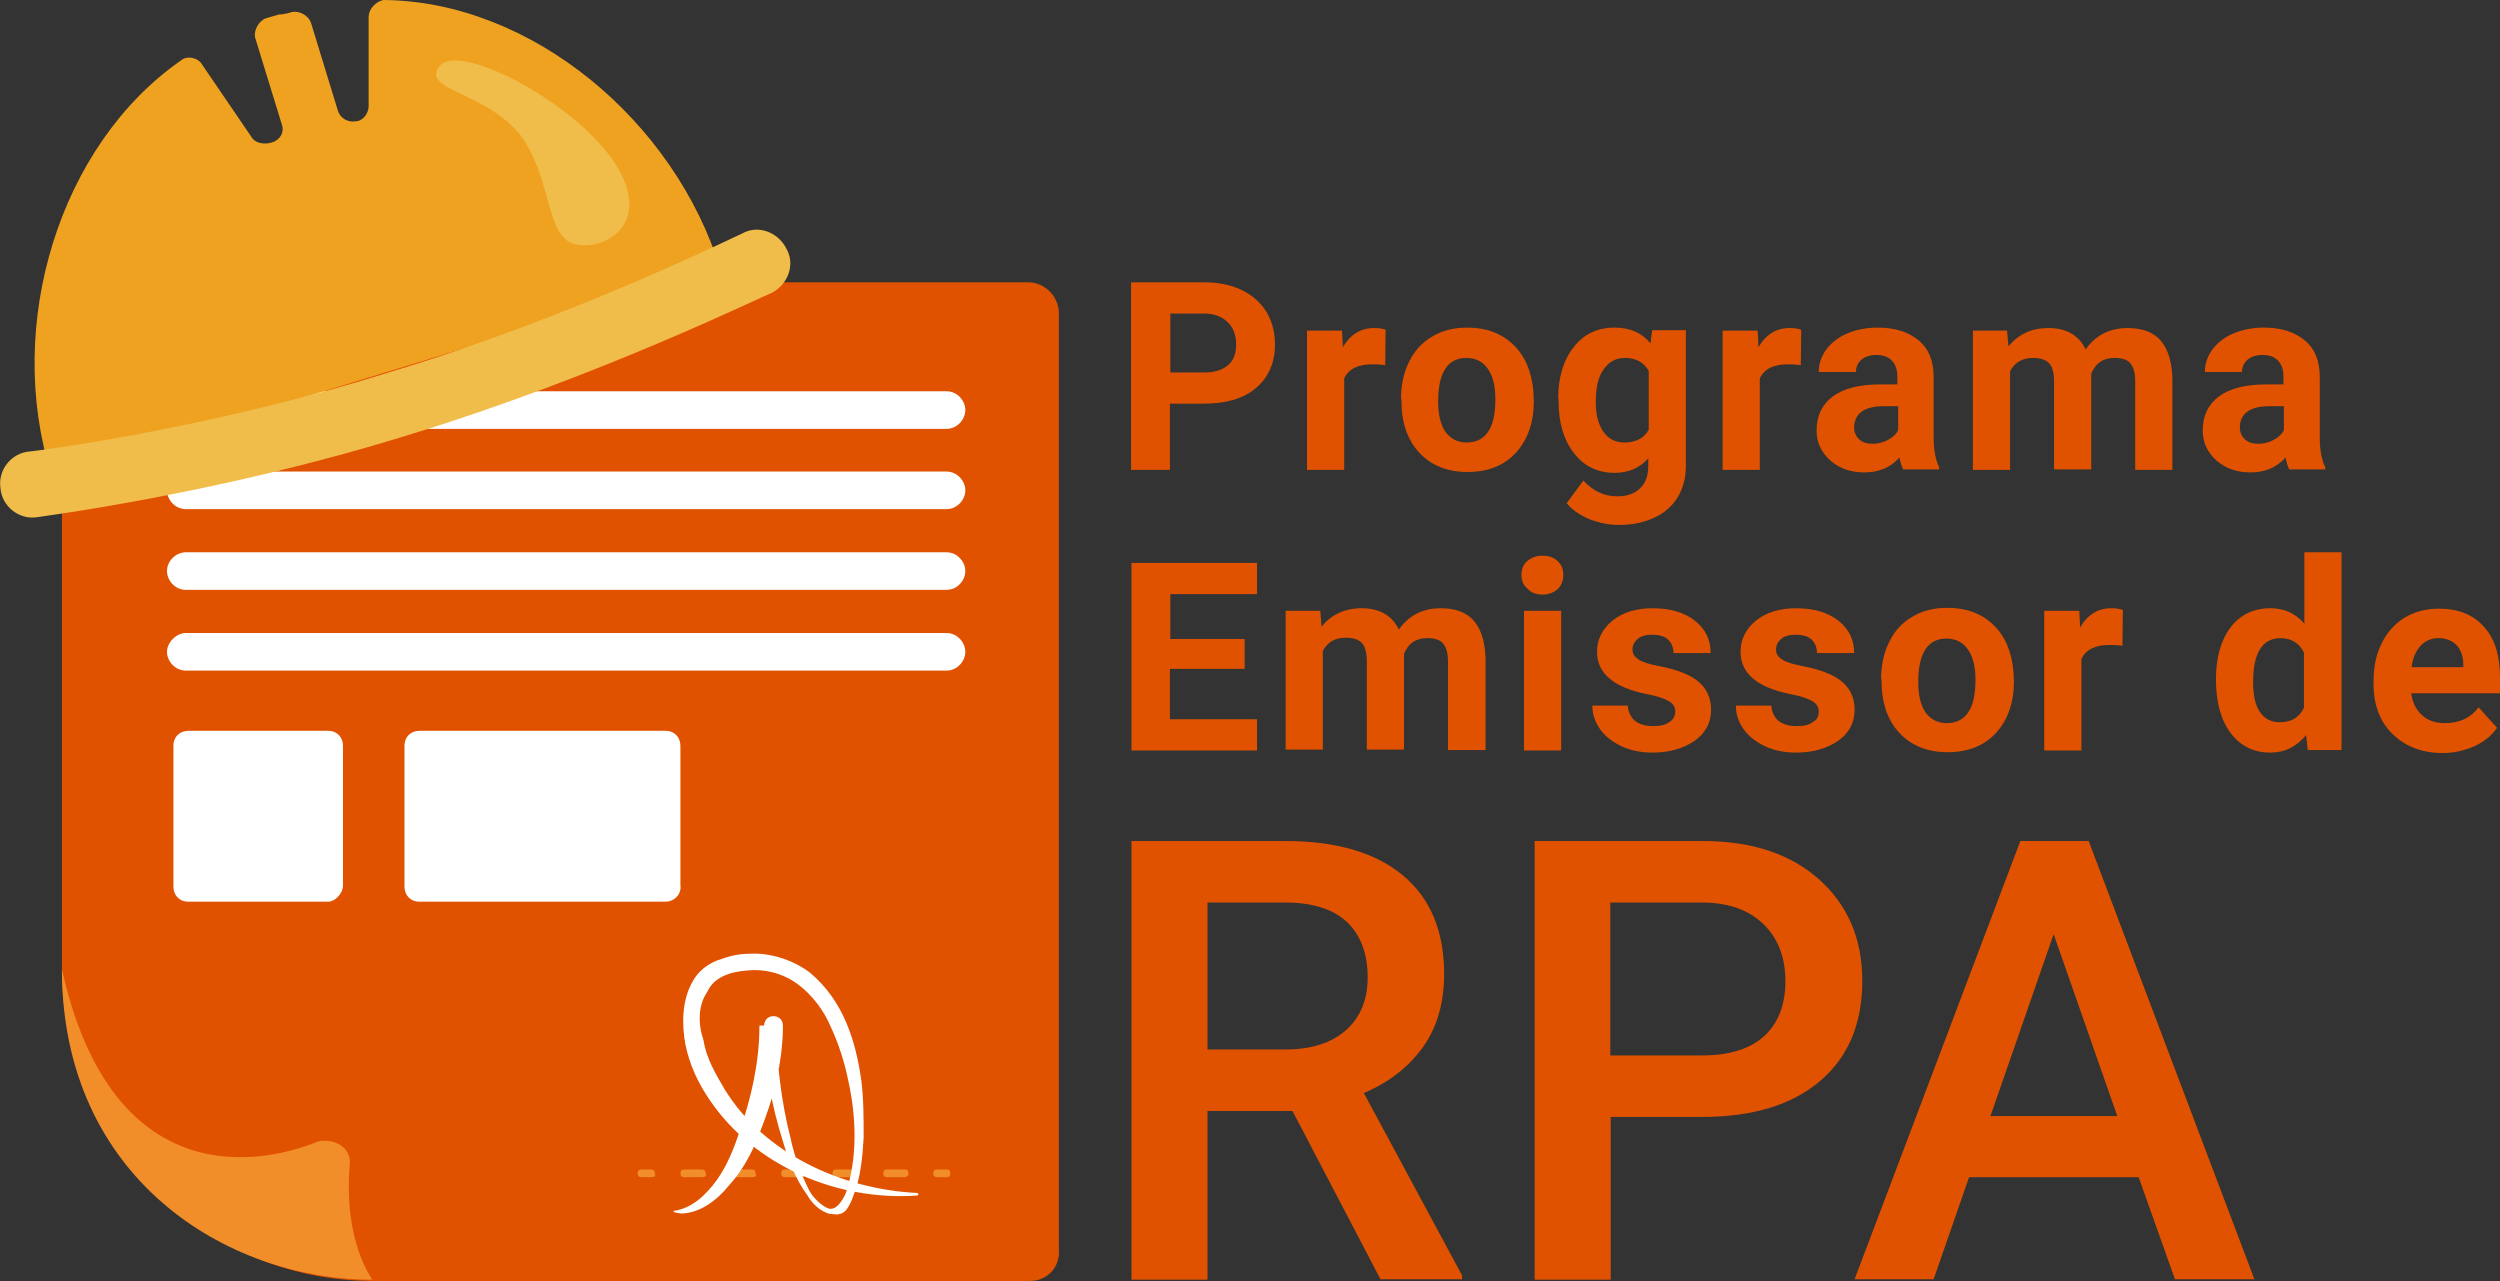 <?xml version="1.0" encoding="UTF-8"?>
<svg enable-background="new 0 0 585.3 299.9" version="1.1" viewBox="0 0 585.3 299.9" xml:space="preserve" xmlns="http://www.w3.org/2000/svg">
<rect x="0" y="0" width="585.3" height="299.9" fill="#333333" stroke="none"/>
<style type="text/css">
	.st0{fill:#E15200;}
	.st1{fill:#F28E2A;}
	.st2{fill:#FFFFFF;}
	.st3{fill:#EFA220;}
	.st4{fill:#F1BD4A;}
</style>
			<path class="st0" d="m241.1 299.9h-153.6c-40.3 0-73-32.7-73-73v-153.6c0-4.1 3.5-7.2 7.2-7.2h219c4.1 0 7.2 3.5 7.2 7.2v219c0.4 4.4-2.7 7.6-6.8 7.6z"/>
			<path class="st1" d="m81.9 272.5c-1.6 18.2 5.3 27.1 5.3 27.1-34.3 0-72.7-23.9-72.7-72.7 11 49.7 43.1 47.2 60.1 40.3 3.8-0.7 7.6 1.5 7.3 5.3z"/>
			<path class="st2" d="m221.6 100.4h-178.1c-2.5 0-4.4-2.2-4.4-4.4s2.2-4.4 4.4-4.4h178.1c2.5 0 4.4 2.2 4.4 4.4s-1.9 4.4-4.4 4.4z"/>
			<path class="st2" d="m221.6 119.2h-178.1c-2.5 0-4.4-2.2-4.4-4.4s2.2-4.4 4.4-4.4h178.1c2.5 0 4.4 2.2 4.4 4.4s-1.9 4.4-4.4 4.4z"/>
			<path class="st2" d="m221.6 138.1h-178.1c-2.5 0-4.4-2.2-4.4-4.4 0-2.5 2.2-4.4 4.4-4.4h178.1c2.5 0 4.4 2.2 4.4 4.4s-1.9 4.4-4.4 4.4z"/>
			<path class="st2" d="m221.6 157h-178.1c-2.5 0-4.4-2.2-4.4-4.4s2.2-4.4 4.4-4.4h178.1c2.5 0 4.4 2.2 4.4 4.4s-1.9 4.4-4.4 4.4z"/>
				<path class="st1" d="m152.4 275.6h-2.2c-0.6 0-0.9-0.3-0.9-0.9s0.3-0.9 0.9-0.9h2.2c0.6 0 0.9 0.3 0.9 0.9 0.3 0.6 0 0.9-0.9 0.9z"/>
				<path class="st1" d="m211.8 275.6h-4.1c-0.6 0-0.9-0.3-0.9-0.9s0.3-0.9 0.9-0.9h4.1c0.6 0 0.9 0.3 0.9 0.9 0.1 0.6-0.6 0.9-0.9 0.9zm-12.2 0h-3.8c-0.6 0-0.9-0.3-0.9-0.9s0.3-0.9 0.9-0.9h4.1c0.6 0 0.9 0.3 0.9 0.9s-0.3 0.9-1.2 0.9zm-11.7 0h-4.1c-0.6 0-0.9-0.3-0.9-0.9s0.3-0.9 0.9-0.9h4.1c0.6 0 0.9 0.3 0.9 0.9 0.4 0.6-0.3 0.9-0.9 0.9zm-11.9 0h-4.1c-0.6 0-0.9-0.3-0.9-0.9s0.3-0.9 0.9-0.9h4.1c0.6 0 0.9 0.3 0.9 0.9 0.3 0.6 0 0.9-0.9 0.9zm-11.7 0h-4.1c-0.6 0-0.9-0.3-0.9-0.9s0.3-0.9 0.9-0.9h4.1c0.6 0 0.9 0.3 0.9 0.9 0.4 0.6-0.2 0.9-0.9 0.9z"/>
				<path class="st1" d="m221.6 275.6h-2.2c-0.6 0-0.9-0.3-0.9-0.9s0.3-0.9 0.9-0.9h2.2c0.6 0 0.9 0.3 0.9 0.9s-0.3 0.9-0.9 0.9z"/>
			<path class="st2" d="m157.7 283.5c4.4-0.6 7.6-3.8 10.1-7.2 2.5-3.5 4.1-7.6 5.3-11.3 2.8-7.9 4.7-16.4 4.7-24.9h3.8c0.3 8.8 1.3 17.9 3.5 26.4 0.9 4.4 2.5 8.5 4.4 12.3 0.9 1.6 2.8 3.5 4.4 4.1s3.1-1.3 4.1-3.5c2.8-8.2 2.5-17.9 0.6-26.4-0.9-4.4-2.2-8.5-4.1-12.6-1.6-3.8-4.4-7.6-7.9-10.1s-7.6-3.5-11.6-3.1c-4.1 0.3-7.9 1.6-9.4 5-2.2 3.1-2.2 7.6-0.9 11.3 0.6 4.1 2.8 7.9 5 11.6 9.1 14.8 27.1 23.3 45 24.2 0 0 0.3 0 0.3 0.3 0 0 0 0.3-0.3 0.3-18.2 1.3-37.8-6.6-48.5-22.3-2.8-4.1-4.7-8.2-5.7-12.9-0.9-4.7-0.9-10.4 1.6-14.8 1.3-2.5 3.5-4.1 5.7-5 2.5-0.9 4.7-1.6 7.6-1.6 4.7-0.3 10.1 1.3 14.2 4.4 7.9 6.6 10.7 16 12 24.9 0.6 4.4 0.6 9.1 0.6 13.8-0.3 4.4-0.6 9.1-2.5 13.8-0.3 0.9-0.9 2.2-1.6 3.1-0.3 0.3-0.9 0.9-1.6 0.9-0.6 0.3-1.3 0-2.2 0-2.5-0.6-4.4-2.8-5.3-4.4-2.8-3.8-4.4-8.2-5.7-12.6-2.8-8.8-4.4-17.9-4.4-27.1 0-0.9 0.6-2.2 2.2-2.2 0.9 0 2.2 0.6 2.2 2.2 0 4.4-0.6 8.8-1.6 13.2s-2.5 8.5-4.1 12.6-3.8 8.2-6.9 11.6c-2.8 3.5-6.9 6.6-11.3 6.6-1.7-0.3-1.7-0.3-1.7-0.6z"/>
			<path class="st2" d="m76.9 211.1h-32.8c-2.2 0-3.5-1.6-3.5-3.5v-33c0-2.2 1.6-3.5 3.5-3.5h32.7c2.2 0 3.5 1.6 3.5 3.5v32.7c0 1.9-1.9 3.8-3.4 3.8z"/>
			<path class="st2" d="m155.8 211.1h-57.6c-2.2 0-3.5-1.6-3.5-3.5v-33c0-2.2 1.6-3.5 3.5-3.5h57.6c2.2 0 3.5 1.6 3.5 3.5v32.7c0.3 1.9-1.3 3.8-3.5 3.8z"/>
					<path class="st3" d="m86.3 4.1v20.8c0 1.6-1.3 3.5-3.1 3.5-1.6 0.3-3.5-0.6-4.1-2.5l-6.3-20.6c-0.6-1.6-2.5-2.8-4.4-2.5-0.9 0.3-2.2 0.6-3.1 0.6-0.9 0.3-2.2 0.6-3.1 0.9-1.6 0.6-2.8 2.8-2.5 4.4l6.3 20.5c0.6 1.6-0.3 3.5-2.2 4.1-1.6 0.6-3.8 0.3-4.7-0.9l-11.8-17.3c-0.9-1.6-3.5-2.2-5-0.9-28.4 19.8-41.3 61.9-30.3 96.9l21.7-6.6 113.3-34.7 21.7-6.6c-10.7-34.9-44.3-62.9-78.9-63.2-1.6 0.3-3.5 1.9-3.5 4.1z"/>
					<path class="st4" d="m95.4 101.9c-44.4 13.8-85.3 18.9-86.8 19.2-4.1 0.6-8.2-2.5-8.5-6.9-0.6-4.1 2.5-8.2 6.9-8.5 0.3 0 41.2-5 84.3-18.6 43.1-12.9 82.1-32.4 82.4-32.4 3.8-2.2 8.5-0.3 10.4 3.5 2.2 3.8 0.3 8.5-3.5 10.4-1.8 0.6-40.8 19.8-85.2 33.3z"/>
					<path class="st4" d="m103 15.4c4.7-5.7 33.4 9.4 41.8 24.2s-6.3 20.1-11.6 17-4.4-15.4-11.3-24.9c-8.2-10.3-23.7-10.6-18.9-16.3z"/>
	<path class="st0" d="m273.9 94.5v15.5h-9.1v-43.9h17.2c3.3 0 6.2 0.6 8.7 1.8s4.4 2.9 5.8 5.1c1.3 2.2 2 4.8 2 7.6 0 4.3-1.5 7.7-4.4 10.2s-7 3.7-12.2 3.7h-8zm0-7.3h8.1c2.4 0 4.2-0.6 5.5-1.7s1.9-2.7 1.9-4.8c0-2.2-0.6-3.9-1.9-5.2s-3-2-5.2-2.1h-8.3v13.8z"/>
	<path class="st0" d="m324.3 85.5c-1.2-0.2-2.2-0.2-3.1-0.2-3.3 0-5.5 1.1-6.5 3.3v21.4h-8.7v-32.6h8.2l0.2 3.9c1.7-3 4.2-4.5 7.3-4.5 1 0 1.9 0.1 2.7 0.4l-0.1 8.3z"/>
	<path class="st0" d="m328 93.4c0-3.2 0.6-6.1 1.9-8.7 1.2-2.5 3-4.5 5.4-5.9 2.3-1.4 5.1-2.1 8.2-2.1 4.4 0 8 1.3 10.8 4s4.3 6.4 4.7 11l0.1 2.2c0 5-1.4 9-4.2 12.1-2.8 3-6.5 4.5-11.3 4.5-4.7 0-8.5-1.5-11.3-4.5s-4.2-7.1-4.2-12.3v-0.3zm8.7 0.6c0 3.1 0.6 5.5 1.7 7.1 1.2 1.6 2.8 2.5 5 2.5 2.1 0 3.8-0.8 4.9-2.4 1.2-1.6 1.8-4.2 1.8-7.8 0-3-0.6-5.4-1.8-7.1s-2.9-2.5-5-2.5-3.8 0.8-4.9 2.5c-1.1 1.6-1.7 4.2-1.7 7.7z"/>
	<path class="st0" d="m364.8 93.4c0-5 1.2-9 3.6-12.1s5.6-4.6 9.6-4.6c3.6 0 6.4 1.2 8.4 3.7l0.4-3.1h7.9v31.6c0 2.9-0.6 5.3-1.9 7.5-1.3 2.1-3.1 3.7-5.5 4.8s-5.1 1.7-8.3 1.7c-2.4 0-4.7-0.5-7-1.4-2.3-1-4-2.2-5.2-3.7l3.9-5.3c2.2 2.4 4.8 3.7 7.9 3.7 2.3 0 4.1-0.6 5.4-1.9 1.3-1.2 1.9-3 1.9-5.3v-1.7c-2 2.3-4.7 3.4-7.9 3.4-3.9 0-7.1-1.5-9.5-4.6s-3.6-7.1-3.6-12.2v-0.5zm8.8 0.7c0 3 0.6 5.3 1.8 7s2.8 2.5 4.9 2.5c2.7 0 4.6-1 5.7-3v-13.8c-1.2-2-3-3-5.6-3-2.1 0-3.7 0.9-4.9 2.6-1.3 1.7-1.9 4.3-1.9 7.7z"/>
	<path class="st0" d="m421.6 85.5c-1.2-0.2-2.2-0.2-3.1-0.2-3.3 0-5.5 1.1-6.5 3.3v21.4h-8.7v-32.6h8.2l0.2 3.9c1.7-3 4.2-4.5 7.3-4.5 1 0 1.9 0.1 2.7 0.4l-0.1 8.3z"/>
	<path class="st0" d="m445.6 110c-0.4-0.8-0.7-1.8-0.9-2.9-2.1 2.4-4.9 3.5-8.2 3.5-3.2 0-5.8-0.9-8-2.8-2.1-1.9-3.2-4.2-3.2-7 0-3.5 1.3-6.1 3.8-8 2.6-1.9 6.3-2.8 11.1-2.8h4v-1.9c0-1.5-0.4-2.7-1.2-3.6s-2-1.4-3.7-1.4c-1.5 0-2.6 0.4-3.5 1.1-0.8 0.7-1.3 1.7-1.3 2.9h-8.7c0-1.9 0.6-3.6 1.7-5.2 1.2-1.6 2.8-2.9 4.9-3.8s4.5-1.4 7.2-1.4c4 0 7.2 1 9.6 3s3.5 4.9 3.5 8.5v14.2c0 3.1 0.5 5.4 1.3 7v0.5h-8.4zm-7.2-6.1c1.3 0 2.5-0.3 3.6-0.9s1.9-1.3 2.4-2.3v-5.6h-3.3c-4.4 0-6.7 1.5-7 4.5v0.5c0 1.1 0.4 2 1.1 2.7 0.8 0.8 1.9 1.1 3.2 1.1z"/>
	<path class="st0" d="m469.9 77.4l0.3 3.7c2.3-2.8 5.4-4.3 9.4-4.3 4.2 0 7.1 1.7 8.7 5 2.3-3.3 5.6-5 9.8-5 3.5 0 6.2 1 7.9 3.1s2.6 5.2 2.6 9.3v20.8h-8.7v-20.8c0-1.9-0.4-3.2-1.1-4.1s-2-1.3-3.8-1.3c-2.6 0-4.4 1.2-5.4 3.7v22.4h-8.7v-20.7c0-1.9-0.4-3.3-1.1-4.1s-2-1.3-3.8-1.3c-2.5 0-4.3 1-5.4 3.1v23.1h-8.7v-32.6h8z"/>
	<path class="st0" d="m536 110c-0.4-0.8-0.7-1.8-0.9-2.9-2.1 2.4-4.9 3.5-8.2 3.5-3.2 0-5.8-0.9-8-2.8-2.1-1.9-3.2-4.2-3.2-7 0-3.5 1.3-6.1 3.8-8 2.6-1.9 6.3-2.8 11.1-2.8h4v-1.9c0-1.5-0.4-2.7-1.2-3.6s-2-1.4-3.7-1.4c-1.5 0-2.6 0.4-3.5 1.1-0.8 0.7-1.3 1.7-1.3 2.9h-8.7c0-1.9 0.6-3.6 1.7-5.2 1.2-1.6 2.8-2.9 4.9-3.8s4.5-1.4 7.2-1.4c4 0 7.2 1 9.6 3s3.5 4.9 3.5 8.5v14.2c0 3.1 0.5 5.4 1.3 7v0.5h-8.4zm-7.3-6.1c1.3 0 2.5-0.3 3.6-0.9s1.9-1.3 2.4-2.3v-5.6h-3.3c-4.4 0-6.7 1.5-7 4.5v0.5c0 1.1 0.4 2 1.1 2.7 0.9 0.8 1.9 1.1 3.2 1.1z"/>
	<path class="st0" d="m291.3 156.6h-17.4v11.8h20.4v7.3h-29.4v-43.9h29.4v7.3h-20.3v10.5h17.4v7z"/>
	<path class="st0" d="m309.1 143l0.3 3.7c2.3-2.8 5.4-4.3 9.4-4.3 4.2 0 7.1 1.7 8.7 5 2.3-3.3 5.6-5 9.8-5 3.5 0 6.2 1 7.9 3.1s2.6 5.2 2.6 9.3v20.8h-8.8v-20.8c0-1.9-0.4-3.2-1.1-4.1s-2-1.3-3.8-1.3c-2.6 0-4.4 1.2-5.4 3.7v22.4h-8.7v-20.8c0-1.9-0.4-3.3-1.1-4.1s-2-1.3-3.8-1.3c-2.5 0-4.3 1-5.4 3.1v23.1h-8.7v-32.5h8.1z"/>
	<path class="st0" d="m356.2 134.6c0-1.3 0.4-2.4 1.3-3.2s2.1-1.3 3.6-1.3 2.7 0.4 3.6 1.3c0.9 0.8 1.3 1.9 1.3 3.2s-0.4 2.4-1.3 3.3c-0.9 0.8-2.1 1.3-3.5 1.3-1.5 0-2.7-0.4-3.5-1.3-1.1-0.9-1.5-2-1.5-3.3zm9.3 41.1h-8.7v-32.7h8.7v32.7z"/>
	<path class="st0" d="m392.2 166.6c0-1.1-0.5-1.9-1.6-2.5s-2.8-1.2-5.1-1.6c-7.8-1.6-11.6-4.9-11.6-9.9 0-2.9 1.2-5.3 3.6-7.3 2.4-1.9 5.5-2.9 9.4-2.9 4.1 0 7.5 1 9.9 2.9 2.5 2 3.7 4.5 3.7 7.6h-8.7c0-1.2-0.4-2.3-1.2-3.1s-2.1-1.2-3.8-1.2c-1.5 0-2.6 0.3-3.4 1s-1.2 1.5-1.2 2.5 0.5 1.7 1.4 2.3 2.5 1.1 4.6 1.5 4 0.9 5.5 1.5c4.6 1.7 6.9 4.6 6.9 8.8 0 3-1.3 5.4-3.8 7.2-2.6 1.8-5.9 2.8-9.9 2.8-2.7 0-5.2-0.5-7.3-1.5s-3.8-2.3-5-4-1.8-3.5-1.8-5.5h8.3c0.1 1.5 0.7 2.7 1.7 3.6 1.1 0.8 2.5 1.2 4.3 1.2 1.7 0 2.9-0.3 3.8-1 0.8-0.5 1.3-1.3 1.3-2.4z"/>
	<path class="st0" d="m425.8 166.6c0-1.1-0.5-1.9-1.6-2.5s-2.8-1.2-5.1-1.6c-7.8-1.6-11.6-4.9-11.6-9.9 0-2.9 1.2-5.3 3.6-7.3 2.4-1.9 5.5-2.9 9.4-2.9 4.1 0 7.5 1 9.9 2.9 2.5 2 3.7 4.5 3.7 7.6h-8.7c0-1.2-0.4-2.3-1.2-3.1s-2.1-1.2-3.8-1.2c-1.5 0-2.6 0.3-3.4 1s-1.2 1.5-1.2 2.5 0.5 1.7 1.4 2.3 2.5 1.1 4.6 1.5 4 0.9 5.5 1.5c4.6 1.7 6.9 4.6 6.9 8.8 0 3-1.3 5.4-3.8 7.2-2.6 1.8-5.9 2.8-9.9 2.8-2.7 0-5.2-0.5-7.3-1.5s-3.8-2.3-5-4-1.8-3.5-1.8-5.5h8.3c0.1 1.5 0.7 2.7 1.7 3.6 1.1 0.8 2.5 1.2 4.3 1.2 1.7 0 2.9-0.3 3.8-1 0.9-0.5 1.3-1.3 1.3-2.4z"/>
	<path class="st0" d="m440.4 159c0-3.2 0.6-6.1 1.9-8.7 1.2-2.5 3-4.5 5.4-5.9 2.3-1.4 5.1-2.1 8.2-2.1 4.4 0 8 1.3 10.8 4s4.3 6.4 4.7 11l0.1 2.2c0 5-1.4 9-4.2 12.1-2.8 3-6.5 4.5-11.3 4.5-4.7 0-8.5-1.5-11.3-4.5s-4.2-7.1-4.2-12.3v-0.3zm8.7 0.7c0 3.1 0.6 5.5 1.7 7.1 1.2 1.6 2.8 2.5 5 2.5 2.1 0 3.8-0.8 4.9-2.4 1.2-1.6 1.8-4.2 1.8-7.8 0-3-0.6-5.4-1.8-7.1s-2.9-2.5-5-2.5-3.8 0.8-4.9 2.5c-1.1 1.6-1.7 4.2-1.7 7.7z"/>
	<path class="st0" d="m496.9 151.2c-1.2-0.2-2.2-0.2-3.1-0.2-3.3 0-5.5 1.1-6.5 3.3v21.4h-8.7v-32.7h8.2l0.2 3.9c1.7-3 4.2-4.5 7.3-4.5 1 0 1.9 0.1 2.7 0.4l-0.1 8.4z"/>
	<path class="st0" d="m518.8 159.1c0-5.1 1.1-9.1 3.4-12.2 2.3-3 5.4-4.5 9.4-4.5 3.2 0 5.8 1.2 7.9 3.6v-16.7h8.7v46.3h-7.9l-0.4-3.5c-2.2 2.7-5 4.1-8.4 4.1-3.8 0-6.9-1.5-9.2-4.5s-3.5-7.2-3.5-12.6zm8.7 0.6c0 3.1 0.5 5.4 1.6 7s2.6 2.4 4.6 2.4c2.7 0 4.6-1.1 5.7-3.4v-12.9c-1.1-2.3-3-3.4-5.6-3.4-4.2 0.1-6.3 3.5-6.3 10.3z"/>
	<path class="st0" d="m571.9 176.3c-4.8 0-8.7-1.5-11.7-4.4s-4.5-6.8-4.5-11.7v-0.8c0-3.3 0.6-6.2 1.9-8.8s3.1-4.6 5.4-6 5-2.1 8-2.1c4.5 0 8 1.4 10.5 4.2 2.6 2.8 3.8 6.8 3.8 12v3.6h-20.8c0.3 2.1 1.1 3.8 2.5 5.1s3.2 1.9 5.4 1.9c3.4 0 6-1.2 7.9-3.7l4.3 4.8c-1.3 1.9-3.1 3.3-5.3 4.3-2.3 1-4.7 1.6-7.4 1.6zm-1-26.9c-1.7 0-3.1 0.6-4.2 1.8s-1.8 2.8-2.1 5h12.1v-0.7c0-1.9-0.6-3.4-1.6-4.5-1-1-2.4-1.6-4.2-1.6z"/>
	<path class="st0" d="m302.6 260.1h-19.9v39.5h-17.8v-102.7h36.1c11.8 0 21 2.7 27.4 8s9.7 13 9.7 23.1c0 6.9-1.7 12.6-5 17.2s-7.9 8.2-13.8 10.7l23 42.7v0.9h-19.1l-20.6-39.4zm-19.9-14.4h18.3c6 0 10.7-1.5 14.1-4.5s5.1-7.2 5.1-12.4c0-5.5-1.6-9.7-4.7-12.8-3.1-3-7.8-4.6-14-4.7h-18.8v34.4z"/>
	<path class="st0" d="m377.1 261.5v38.1h-17.8v-102.7h39.3c11.5 0 20.6 3 27.3 9s10.1 13.9 10.1 23.7c0 10.1-3.3 17.9-9.9 23.5s-15.8 8.4-27.7 8.4h-21.3zm0-14.4h21.4c6.3 0 11.2-1.5 14.5-4.5s5-7.3 5-12.9c0-5.5-1.7-10-5.1-13.3s-8-5-14-5.1h-21.9v35.8z"/>
	<path class="st0" d="m500.7 275.6h-39.7l-8.3 23.9h-18.5l38.8-102.6h16l38.8 102.6h-18.6l-8.5-23.9zm-34.7-14.3h29.7l-14.9-42.6-14.8 42.6z"/>
</svg>

